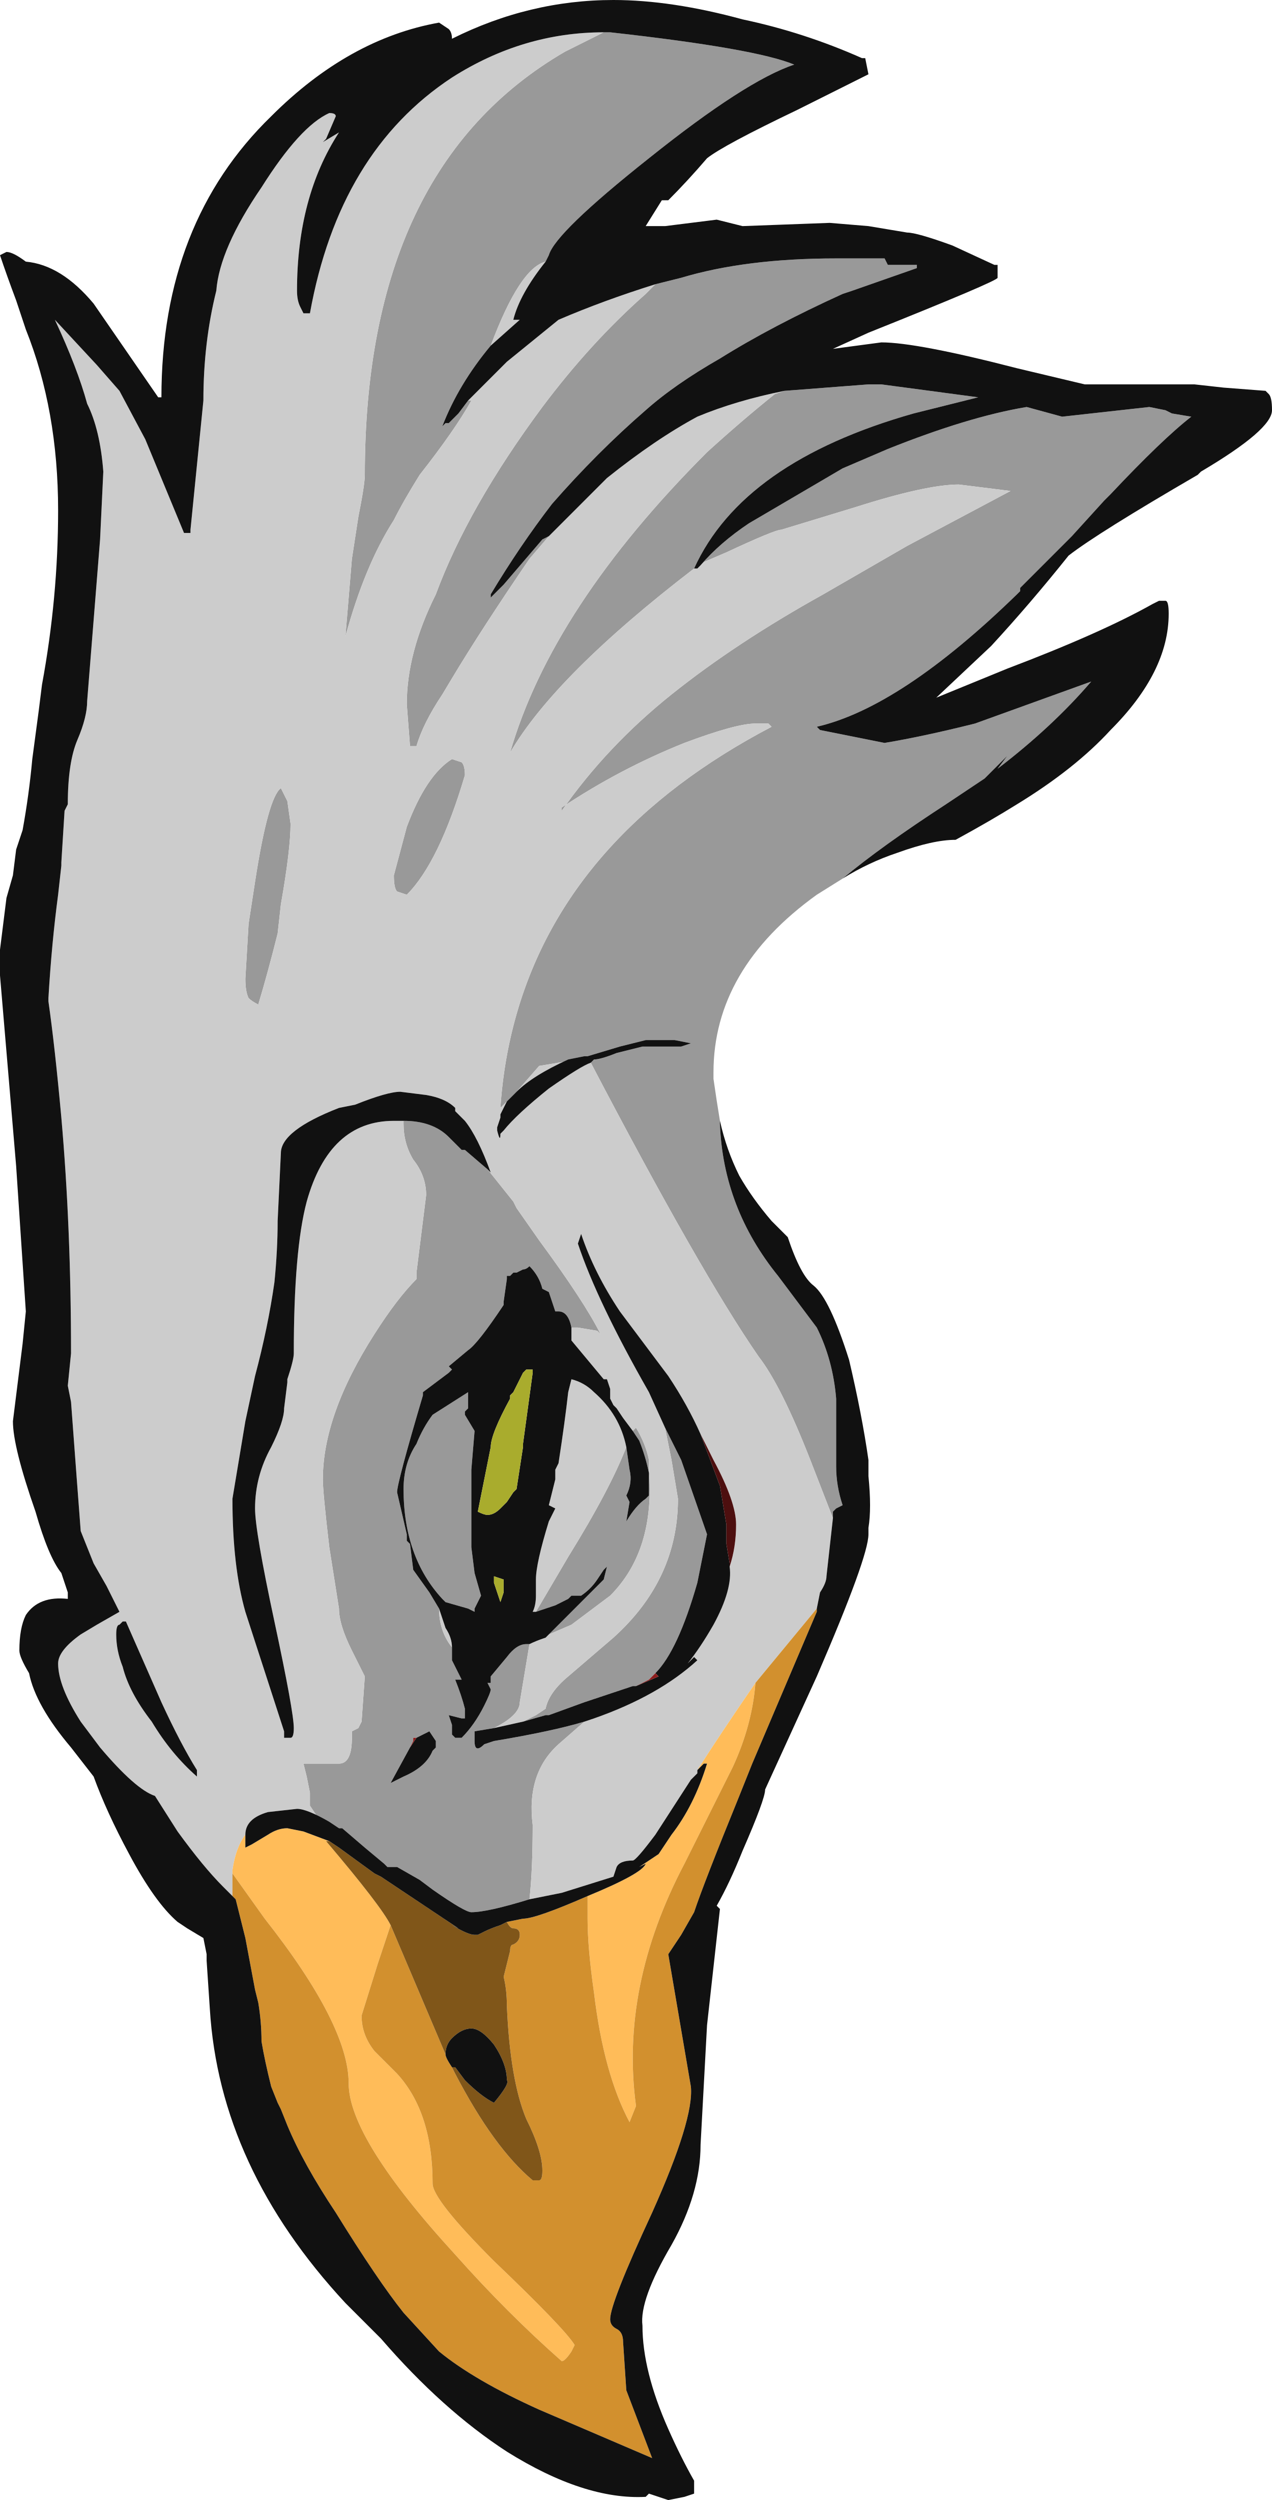 <?xml version="1.0" encoding="UTF-8" standalone="no"?>
<svg xmlns:ffdec="https://www.free-decompiler.com/flash" xmlns:xlink="http://www.w3.org/1999/xlink" ffdec:objectType="shape" height="38.7px" width="19.7px" xmlns="http://www.w3.org/2000/svg">
  <g transform="matrix(1.0, 0.0, 0.0, 1.0, 9.7, 36.55)">
    <path d="M3.35 -22.95 L2.95 -22.7 Q1.35 -21.55 1.35 -19.95 L1.35 -19.85 Q1.4 -19.5 1.45 -19.2 L1.45 -19.15 Q1.5 -17.85 2.35 -16.8 L2.95 -16.0 Q3.2 -15.5 3.25 -14.9 L3.25 -13.85 Q3.25 -13.55 3.35 -13.25 L3.25 -13.2 3.2 -13.15 3.2 -13.05 2.85 -13.95 Q2.4 -15.1 2.05 -15.55 1.15 -16.85 -0.55 -20.1 L-0.5 -20.15 Q-0.4 -20.15 -0.15 -20.25 L0.25 -20.35 0.85 -20.35 1.0 -20.4 0.75 -20.45 0.3 -20.45 -0.1 -20.35 -0.6 -20.2 -0.65 -20.2 -0.75 -20.15 -1.35 -20.05 -1.7 -19.65 -1.85 -19.5 -1.95 -19.4 Q-1.9 -20.15 -1.7 -20.85 -0.9 -23.65 2.25 -25.3 L2.2 -25.35 2.0 -25.35 Q1.7 -25.35 0.9 -25.05 -0.1 -24.65 -1.0 -24.05 L-1.0 -24.0 Q-0.3 -25.0 0.7 -25.8 1.7 -26.6 3.05 -27.35 L4.35 -28.1 5.95 -28.95 5.15 -29.05 Q4.65 -29.05 3.55 -28.7 L2.4 -28.35 Q2.3 -28.35 1.55 -28.0 L1.2 -27.85 1.15 -27.8 Q1.45 -28.15 1.9 -28.45 L3.35 -29.3 4.05 -29.6 Q5.3 -30.1 6.2 -30.25 L6.75 -30.1 8.1 -30.25 8.35 -30.2 8.45 -30.15 8.75 -30.1 Q8.3 -29.75 7.5 -28.9 L7.4 -28.8 6.9 -28.25 6.1 -27.45 6.1 -27.4 6.05 -27.35 Q4.25 -25.6 2.95 -25.3 L3.0 -25.25 4.0 -25.05 Q4.6 -25.15 5.4 -25.35 L7.2 -26.0 Q6.6 -25.3 5.75 -24.65 L5.9 -24.85 5.55 -24.5 4.95 -24.1 Q3.95 -23.45 3.35 -22.95 M-0.35 -36.05 L-0.25 -36.05 Q2.0 -35.8 2.6 -35.55 1.85 -35.3 0.35 -34.1 -1.1 -32.95 -1.2 -32.6 L-1.25 -32.5 Q-1.65 -32.4 -2.1 -31.2 -2.6 -30.6 -2.85 -29.95 L-2.8 -30.0 -2.75 -30.0 -2.6 -30.15 -2.45 -30.35 -2.4 -30.35 Q-2.65 -29.9 -3.2 -29.2 -3.45 -28.8 -3.6 -28.5 -4.05 -27.8 -4.35 -26.7 L-4.25 -27.9 -4.15 -28.55 Q-4.05 -29.05 -4.05 -29.2 -4.05 -33.95 -0.95 -35.75 L-0.35 -36.05 M0.45 -32.15 L0.85 -32.25 Q1.85 -32.55 3.25 -32.55 L3.85 -32.55 Q4.1 -32.55 4.0 -32.55 L4.05 -32.45 4.5 -32.45 4.5 -32.4 3.5 -32.05 3.35 -32.0 Q2.25 -31.5 1.45 -31.0 0.75 -30.6 0.3 -30.2 -0.45 -29.55 -1.15 -28.75 -1.65 -28.1 -2.1 -27.35 L-2.1 -27.3 -1.9 -27.5 -1.3 -28.2 -1.2 -28.25 -1.5 -27.9 Q-2.25 -26.8 -2.7 -26.05 L-2.85 -25.8 Q-3.15 -25.35 -3.25 -25.0 L-3.35 -25.0 -3.4 -25.65 Q-3.4 -26.45 -2.95 -27.35 -2.45 -28.7 -1.3 -30.25 -0.55 -31.25 0.3 -32.0 L0.45 -32.15 M2.45 -30.5 L3.75 -30.6 3.95 -30.6 5.45 -30.4 4.45 -30.15 Q1.8 -29.4 1.05 -27.75 -1.1 -26.1 -1.8 -24.9 -1.15 -27.15 1.25 -29.55 1.8 -30.05 2.3 -30.45 L2.45 -30.5 M0.0 -14.15 L0.05 -13.8 Q0.1 -13.6 0.0 -13.4 L0.05 -13.3 0.0 -13.0 Q0.15 -13.25 0.3 -13.35 L0.35 -13.4 0.35 -13.75 Q0.3 -14.0 0.2 -14.25 L0.1 -14.4 0.15 -14.45 Q0.3 -14.2 0.35 -13.95 L0.35 -13.8 Q0.45 -12.55 -0.25 -11.85 -0.45 -11.7 -0.65 -11.55 L-0.85 -11.4 -1.2 -11.25 -0.35 -12.1 -0.3 -12.3 -0.35 -12.25 -0.45 -12.1 Q-0.55 -11.95 -0.7 -11.85 L-0.85 -11.85 -0.9 -11.8 Q-1.0 -11.75 -1.1 -11.7 L-1.4 -11.6 -0.9 -12.45 Q-0.25 -13.5 0.0 -14.15 M-0.85 -16.0 Q-0.9 -16.25 -1.05 -16.25 L-1.1 -16.25 -1.2 -16.55 -1.3 -16.6 Q-1.35 -16.8 -1.5 -16.95 -1.55 -16.9 -1.6 -16.9 L-1.7 -16.85 -1.75 -16.85 -1.8 -16.8 -1.85 -16.8 -1.85 -16.75 -1.9 -16.4 -1.9 -16.35 Q-2.3 -15.75 -2.45 -15.65 L-2.75 -15.4 -2.7 -15.35 -2.75 -15.3 -3.15 -15.0 -3.15 -14.95 Q-3.55 -13.6 -3.55 -13.45 L-3.4 -12.8 -3.4 -12.7 -3.35 -12.65 -3.3 -12.25 -3.05 -11.9 -2.9 -11.65 Q-2.9 -11.3 -2.7 -11.05 L-2.7 -10.85 -2.55 -10.55 -2.65 -10.55 Q-2.55 -10.3 -2.5 -10.1 L-2.5 -9.95 -2.55 -9.95 -2.75 -10.0 -2.7 -9.85 -2.7 -9.7 -2.65 -9.65 -2.55 -9.65 Q-2.35 -9.85 -2.2 -10.15 -2.1 -10.35 -2.1 -10.4 L-2.15 -10.5 -2.1 -10.5 -2.1 -10.6 -1.85 -10.9 Q-1.7 -11.1 -1.55 -11.1 L-1.5 -11.1 -1.65 -10.2 Q-1.65 -10.0 -2.05 -9.8 L-2.35 -9.75 -2.35 -9.6 Q-2.35 -9.4 -2.2 -9.55 L-2.05 -9.6 Q-1.15 -9.75 -0.65 -9.9 L-1.05 -9.55 Q-1.55 -9.1 -1.45 -8.3 -1.45 -7.6 -1.5 -7.15 -2.15 -6.95 -2.4 -6.95 -2.5 -6.95 -3.0 -7.3 L-3.2 -7.45 -3.55 -7.65 -3.7 -7.65 -3.75 -7.7 -4.05 -7.95 -4.4 -8.25 -4.45 -8.25 -4.6 -8.35 -4.8 -8.45 -4.9 -8.6 -4.9 -8.8 -4.95 -9.05 -5.0 -9.25 -4.45 -9.25 Q-4.25 -9.25 -4.25 -9.65 L-4.25 -9.75 -4.15 -9.8 -4.1 -9.9 -4.05 -10.6 -4.25 -11.0 Q-4.45 -11.4 -4.45 -11.65 L-4.6 -12.6 Q-4.7 -13.45 -4.7 -13.65 -4.7 -14.65 -3.9 -15.9 -3.55 -16.45 -3.25 -16.75 L-3.25 -16.85 -3.1 -18.05 Q-3.1 -18.35 -3.3 -18.6 -3.45 -18.85 -3.45 -19.15 L-3.45 -19.2 Q-3.0 -19.2 -2.75 -18.95 L-2.55 -18.75 -2.5 -18.75 -2.15 -18.45 -1.75 -17.95 -1.7 -17.85 -1.35 -17.35 Q-0.65 -16.4 -0.4 -15.9 L-0.45 -15.95 -0.75 -16.0 -0.85 -16.0 M-1.6 -9.9 L-1.4 -10.0 -1.25 -10.1 Q-1.2 -10.35 -0.9 -10.6 L-0.2 -11.2 Q0.8 -12.1 0.8 -13.35 L0.7 -13.95 0.6 -14.45 0.85 -13.95 1.25 -12.8 1.1 -12.05 Q0.8 -11.0 0.45 -10.65 L0.35 -10.55 0.15 -10.45 0.1 -10.45 -0.65 -10.2 -1.2 -10.0 -1.25 -10.0 -1.6 -9.9 M-2.55 -24.75 Q-2.5 -24.7 -2.5 -24.55 -2.9 -23.2 -3.4 -22.7 L-3.55 -22.75 Q-3.6 -22.8 -3.6 -23.0 L-3.4 -23.75 Q-3.1 -24.55 -2.7 -24.8 L-2.55 -24.75 M-5.4 -22.1 Q-5.55 -21.5 -5.7 -21.0 -5.8 -21.05 -5.85 -21.1 -5.9 -21.2 -5.9 -21.4 L-5.85 -22.25 -5.75 -22.9 Q-5.55 -24.2 -5.35 -24.35 -5.3 -24.25 -5.25 -24.15 L-5.2 -23.8 Q-5.2 -23.4 -5.35 -22.55 L-5.4 -22.1 M-3.25 -14.2 Q-3.15 -14.45 -3.0 -14.65 L-2.45 -15.0 -2.45 -14.75 -2.5 -14.7 -2.5 -14.65 -2.35 -14.4 -2.4 -13.8 -2.4 -12.6 -2.35 -12.2 -2.25 -11.85 -2.35 -11.65 -2.35 -11.6 -2.45 -11.65 -2.8 -11.75 -2.85 -11.8 Q-3.45 -12.45 -3.45 -13.5 -3.45 -13.9 -3.25 -14.2 M-3.35 -9.5 L-3.65 -8.95 -3.45 -9.05 Q-3.1 -9.2 -3.0 -9.45 L-2.95 -9.5 -2.95 -9.6 -3.05 -9.75 -3.25 -9.65 -3.3 -9.65 -3.3 -9.6 -3.35 -9.5" fill="#999999" fill-rule="evenodd" stroke="none"/>
    <path d="M3.2 -13.05 L3.1 -12.15 Q3.1 -12.05 3.0 -11.9 L2.95 -11.65 2.0 -10.5 Q1.45 -9.7 1.1 -9.15 L1.1 -9.1 1.0 -9.0 0.45 -8.15 Q0.15 -7.75 0.1 -7.75 -0.1 -7.75 -0.15 -7.65 L-0.2 -7.5 -1.0 -7.25 -1.5 -7.15 Q-1.45 -7.6 -1.45 -8.3 -1.55 -9.1 -1.05 -9.55 L-0.65 -9.9 -0.5 -9.95 Q0.5 -10.3 1.1 -10.85 L1.05 -10.9 0.95 -10.8 Q1.15 -11.05 1.35 -11.4 1.65 -11.95 1.6 -12.3 1.7 -12.6 1.7 -12.95 1.7 -13.3 1.35 -13.95 L1.15 -14.35 Q0.95 -14.8 0.65 -15.25 L-0.1 -16.25 Q-0.5 -16.85 -0.7 -17.45 L-0.75 -17.3 Q-0.45 -16.4 0.35 -15.0 L0.6 -14.45 0.7 -13.95 0.8 -13.35 Q0.8 -12.1 -0.2 -11.2 L-0.9 -10.6 Q-1.2 -10.35 -1.25 -10.1 L-1.4 -10.0 -1.6 -9.9 -2.05 -9.8 Q-1.65 -10.0 -1.65 -10.2 L-1.5 -11.1 Q-1.4 -11.15 -1.25 -11.2 L-1.2 -11.25 -0.85 -11.4 -0.65 -11.55 Q-0.45 -11.7 -0.25 -11.85 0.45 -12.55 0.35 -13.8 L0.35 -13.95 Q0.3 -14.2 0.15 -14.45 L0.1 -14.4 -0.05 -14.6 -0.15 -14.75 -0.2 -14.8 -0.25 -14.9 -0.25 -15.05 -0.3 -15.2 -0.35 -15.2 -0.85 -15.8 -0.85 -16.0 -0.75 -16.0 -0.45 -15.95 -0.4 -15.9 Q-0.65 -16.4 -1.35 -17.35 L-1.7 -17.85 -1.75 -17.95 -2.15 -18.45 -2.1 -18.4 Q-2.3 -18.95 -2.5 -19.2 L-2.65 -19.35 -2.65 -19.4 Q-2.8 -19.55 -3.1 -19.6 L-3.5 -19.65 Q-3.7 -19.65 -4.2 -19.45 L-4.45 -19.4 Q-5.35 -19.05 -5.35 -18.7 L-5.4 -17.65 Q-5.4 -17.2 -5.45 -16.7 -5.55 -16.0 -5.75 -15.25 L-5.9 -14.55 -6.1 -13.35 Q-6.1 -12.3 -5.9 -11.6 L-5.3 -9.75 -5.3 -9.65 -5.2 -9.65 Q-5.15 -9.65 -5.15 -9.8 -5.15 -10.05 -5.45 -11.45 -5.75 -12.85 -5.75 -13.2 -5.75 -13.7 -5.5 -14.15 -5.3 -14.55 -5.3 -14.75 L-5.25 -15.15 -5.25 -15.2 Q-5.15 -15.5 -5.15 -15.6 -5.15 -17.2 -4.95 -17.95 -4.6 -19.2 -3.6 -19.2 L-3.45 -19.2 -3.45 -19.15 Q-3.45 -18.85 -3.3 -18.6 -3.1 -18.35 -3.1 -18.05 L-3.25 -16.85 -3.25 -16.75 Q-3.55 -16.45 -3.9 -15.9 -4.7 -14.65 -4.7 -13.65 -4.7 -13.45 -4.6 -12.6 L-4.45 -11.65 Q-4.45 -11.4 -4.25 -11.0 L-4.05 -10.6 -4.1 -9.9 -4.15 -9.8 -4.25 -9.75 -4.25 -9.65 Q-4.25 -9.25 -4.45 -9.25 L-5.0 -9.25 -4.95 -9.05 -4.9 -8.8 -4.9 -8.6 -4.8 -8.45 -4.6 -8.35 Q-4.95 -8.55 -5.1 -8.55 L-5.55 -8.5 Q-5.9 -8.4 -5.9 -8.15 -6.05 -7.95 -6.1 -7.6 L-6.1 -7.55 -6.1 -7.2 -6.25 -7.35 Q-6.55 -7.65 -6.95 -8.2 L-7.3 -8.75 Q-7.6 -8.85 -8.15 -9.5 L-8.45 -9.9 Q-8.8 -10.45 -8.8 -10.8 -8.8 -11.0 -8.45 -11.25 L-8.2 -11.4 -7.85 -11.6 -8.05 -12.0 -8.25 -12.35 -8.45 -12.85 Q-8.5 -13.5 -8.6 -14.85 L-8.65 -15.1 -8.6 -15.6 Q-8.6 -17.55 -8.75 -19.25 -8.85 -20.35 -8.95 -21.05 L-8.95 -21.1 Q-8.9 -21.95 -8.8 -22.7 L-8.75 -23.15 -8.75 -23.2 -8.7 -24.0 -8.65 -24.1 Q-8.65 -24.75 -8.5 -25.1 -8.35 -25.45 -8.35 -25.7 L-8.15 -28.2 -8.1 -29.25 Q-8.15 -29.9 -8.35 -30.3 -8.5 -30.85 -8.85 -31.6 L-8.2 -30.9 -7.85 -30.5 -7.45 -29.75 -6.85 -28.3 -6.75 -28.3 -6.75 -28.35 -6.55 -30.35 Q-6.55 -31.25 -6.35 -32.05 -6.3 -32.7 -5.65 -33.65 -5.05 -34.6 -4.6 -34.8 -4.5 -34.8 -4.5 -34.75 L-4.65 -34.4 -4.7 -34.35 -4.45 -34.5 Q-5.1 -33.5 -5.1 -32.05 -5.1 -31.9 -5.05 -31.8 L-5.0 -31.7 -4.9 -31.7 Q-4.45 -34.2 -2.7 -35.35 -1.6 -36.05 -0.35 -36.05 L-0.95 -35.75 Q-4.05 -33.95 -4.05 -29.2 -4.05 -29.05 -4.15 -28.55 L-4.25 -27.9 -4.35 -26.7 Q-4.05 -27.8 -3.6 -28.5 -3.45 -28.8 -3.2 -29.2 -2.65 -29.9 -2.4 -30.35 L-2.45 -30.35 -1.85 -30.95 -1.05 -31.6 Q-0.35 -31.9 0.45 -32.15 L0.3 -32.0 Q-0.55 -31.25 -1.3 -30.25 -2.45 -28.7 -2.95 -27.35 -3.4 -26.45 -3.4 -25.65 L-3.35 -25.0 -3.25 -25.0 Q-3.15 -25.35 -2.85 -25.8 L-2.7 -26.05 Q-2.25 -26.8 -1.5 -27.9 L-1.2 -28.25 -0.3 -29.15 Q0.45 -29.75 1.1 -30.1 1.7 -30.35 2.45 -30.5 L2.3 -30.45 Q1.8 -30.05 1.25 -29.55 -1.15 -27.15 -1.8 -24.9 -1.1 -26.1 1.05 -27.75 L1.1 -27.75 1.15 -27.8 1.2 -27.85 1.55 -28.0 Q2.3 -28.35 2.4 -28.35 L3.55 -28.7 Q4.65 -29.05 5.15 -29.05 L5.95 -28.95 4.35 -28.1 3.05 -27.35 Q1.7 -26.6 0.7 -25.8 -0.3 -25.0 -1.0 -24.0 L-1.0 -24.05 Q-0.1 -24.65 0.9 -25.05 1.7 -25.35 2.0 -25.35 L2.2 -25.35 2.25 -25.3 Q-0.9 -23.65 -1.7 -20.85 -1.9 -20.15 -1.95 -19.4 L-1.85 -19.5 -1.95 -19.3 -1.95 -19.25 -2.0 -19.1 -2.0 -19.05 Q-1.95 -18.85 -1.95 -19.0 L-1.9 -19.05 Q-1.7 -19.3 -1.2 -19.7 -0.7 -20.05 -0.55 -20.1 1.15 -16.85 2.05 -15.55 2.4 -15.1 2.85 -13.95 L3.2 -13.05 M-1.25 -32.5 Q-1.65 -32.0 -1.75 -31.6 L-1.65 -31.6 -2.1 -31.2 Q-1.65 -32.4 -1.25 -32.5 M0.0 -14.15 Q-0.25 -13.5 -0.9 -12.45 L-1.4 -11.6 -1.45 -11.6 Q-1.4 -11.7 -1.4 -11.85 L-1.4 -12.1 Q-1.4 -12.35 -1.2 -13.0 L-1.1 -13.2 -1.2 -13.25 -1.1 -13.65 -1.1 -13.8 -1.05 -13.9 Q-0.95 -14.55 -0.9 -15.0 L-0.85 -15.2 Q-0.65 -15.15 -0.5 -15.0 -0.1 -14.65 0.0 -14.15 M-2.9 -11.65 L-2.8 -11.35 Q-2.7 -11.2 -2.7 -11.05 -2.9 -11.3 -2.9 -11.65 M-5.4 -22.1 L-5.35 -22.55 Q-5.2 -23.4 -5.2 -23.8 L-5.25 -24.15 Q-5.3 -24.25 -5.35 -24.35 -5.55 -24.2 -5.75 -22.9 L-5.85 -22.25 -5.9 -21.4 Q-5.9 -21.2 -5.85 -21.1 -5.8 -21.05 -5.7 -21.0 -5.55 -21.5 -5.4 -22.1 M-2.55 -24.75 L-2.7 -24.8 Q-3.1 -24.55 -3.4 -23.75 L-3.6 -23.0 Q-3.6 -22.8 -3.55 -22.75 L-3.4 -22.7 Q-2.9 -23.2 -2.5 -24.55 -2.5 -24.7 -2.55 -24.75 M-0.65 -20.2 L-0.9 -20.15 Q-1.45 -19.9 -1.7 -19.65 L-1.35 -20.05 -0.75 -20.15 -0.65 -20.2 M-7.85 -11.4 Q-7.9 -11.4 -7.9 -11.25 -7.9 -11.0 -7.8 -10.75 -7.7 -10.35 -7.35 -9.9 -7.05 -9.4 -6.65 -9.05 L-6.65 -9.15 Q-6.9 -9.55 -7.2 -10.2 L-7.75 -11.45 -7.8 -11.45 -7.85 -11.4" fill="#cccccc" fill-rule="evenodd" stroke="none"/>
    <path d="M1.1 -9.15 Q1.45 -9.7 2.0 -10.5 1.95 -9.85 1.65 -9.2 L0.9 -7.7 Q-0.1 -5.8 0.15 -3.95 L0.05 -3.7 Q-0.35 -4.45 -0.5 -5.7 -0.6 -6.4 -0.6 -6.85 L-0.6 -7.2 Q0.25 -7.55 0.3 -7.7 L0.2 -7.65 0.5 -7.85 0.7 -8.15 Q1.05 -8.6 1.25 -9.25 L1.2 -9.25 1.1 -9.15 M-3.65 -6.75 L-3.85 -6.15 -4.1 -5.35 Q-4.1 -5.05 -3.9 -4.8 L-3.55 -4.45 Q-3.0 -3.85 -3.0 -2.75 -3.0 -2.5 -2.05 -1.55 -0.95 -0.5 -0.8 -0.25 L-0.85 -0.15 Q-0.95 0.0 -1.0 0.0 -1.85 -0.75 -2.65 -1.65 -4.3 -3.45 -4.3 -4.3 -4.3 -5.2 -5.6 -6.85 L-6.1 -7.55 -6.1 -7.6 Q-6.05 -7.95 -5.9 -8.15 L-5.9 -7.95 -5.8 -8.0 -5.55 -8.15 Q-5.4 -8.25 -5.25 -8.25 L-5.0 -8.2 -4.6 -8.05 -4.65 -8.05 Q-3.8 -7.05 -3.65 -6.75" fill="#ffbc59" fill-rule="evenodd" stroke="none"/>
    <path d="M2.95 -11.65 L2.95 -11.6 1.95 -9.25 1.75 -8.75 Q1.2 -7.4 1.05 -6.95 L0.85 -6.6 0.65 -6.3 1.0 -4.25 Q1.05 -3.75 0.4 -2.3 -0.25 -0.9 -0.25 -0.65 -0.25 -0.55 -0.15 -0.5 -0.05 -0.45 -0.05 -0.3 L0.0 0.45 0.4 1.5 -1.35 0.75 Q-2.35 0.3 -2.9 -0.15 L-3.45 -0.75 Q-3.85 -1.25 -4.5 -2.3 -5.0 -3.05 -5.25 -3.65 L-5.35 -3.9 -5.4 -4.0 -5.5 -4.25 Q-5.6 -4.65 -5.65 -4.95 -5.65 -5.25 -5.7 -5.55 L-5.75 -5.75 -5.9 -6.55 -6.05 -7.15 -6.1 -7.2 -6.1 -7.55 -5.6 -6.85 Q-4.3 -5.2 -4.3 -4.3 -4.3 -3.45 -2.65 -1.65 -1.85 -0.75 -1.0 0.0 -0.95 0.0 -0.85 -0.15 L-0.8 -0.25 Q-0.95 -0.5 -2.05 -1.55 -3.0 -2.5 -3.0 -2.75 -3.0 -3.85 -3.55 -4.45 L-3.9 -4.8 Q-4.1 -5.05 -4.1 -5.35 L-3.85 -6.15 -3.65 -6.75 -2.8 -4.75 Q-2.8 -4.7 -2.7 -4.55 L-2.65 -4.45 Q-2.05 -3.3 -1.45 -2.8 L-1.35 -2.8 Q-1.3 -2.8 -1.3 -2.95 -1.3 -3.25 -1.55 -3.75 -1.8 -4.35 -1.85 -5.5 -1.85 -5.75 -1.9 -5.95 L-1.8 -6.35 Q-1.8 -6.45 -1.75 -6.45 -1.65 -6.5 -1.65 -6.6 -1.65 -6.7 -1.75 -6.7 -1.8 -6.7 -1.85 -6.8 L-1.6 -6.85 Q-1.4 -6.85 -0.6 -7.2 L-0.6 -6.85 Q-0.6 -6.4 -0.5 -5.7 -0.35 -4.45 0.05 -3.7 L0.15 -3.95 Q-0.1 -5.8 0.9 -7.7 L1.65 -9.2 Q1.95 -9.85 2.0 -10.5 L2.95 -11.65" fill="#d2902e" fill-rule="evenodd" stroke="none"/>
    <path d="M-1.85 -6.8 Q-1.8 -6.7 -1.75 -6.7 -1.65 -6.7 -1.65 -6.6 -1.65 -6.5 -1.75 -6.45 -1.8 -6.45 -1.8 -6.35 L-1.9 -5.95 Q-1.85 -5.75 -1.85 -5.5 -1.8 -4.35 -1.55 -3.75 -1.3 -3.25 -1.3 -2.95 -1.3 -2.8 -1.35 -2.8 L-1.45 -2.8 Q-2.05 -3.3 -2.65 -4.45 L-2.7 -4.55 -2.65 -4.55 -2.5 -4.35 Q-2.25 -4.1 -2.05 -4.0 -1.8 -4.3 -1.85 -4.35 -1.85 -4.6 -2.05 -4.9 -2.25 -5.15 -2.4 -5.15 -2.55 -5.15 -2.7 -5.0 -2.8 -4.9 -2.8 -4.75 L-3.65 -6.75 Q-3.8 -7.05 -4.65 -8.05 L-4.6 -8.05 -4.45 -7.95 -3.9 -7.55 -3.8 -7.5 -2.6 -6.7 -2.7 -6.75 Q-2.45 -6.6 -2.35 -6.6 L-2.3 -6.6 -2.2 -6.65 Q-2.1 -6.7 -1.95 -6.75 L-1.85 -6.8" fill="#805619" fill-rule="evenodd" stroke="none"/>
    <path d="M1.45 -19.2 Q1.55 -18.75 1.75 -18.35 1.95 -18.0 2.25 -17.65 L2.5 -17.4 Q2.7 -16.8 2.9 -16.65 3.15 -16.45 3.45 -15.5 3.65 -14.65 3.75 -13.95 L3.75 -13.7 Q3.8 -13.2 3.75 -12.9 L3.75 -12.8 Q3.75 -12.45 2.95 -10.6 L2.15 -8.85 Q2.15 -8.7 1.8 -7.9 1.6 -7.4 1.4 -7.05 L1.45 -7.0 1.25 -5.2 1.15 -3.35 Q1.15 -2.6 0.7 -1.8 0.2 -0.95 0.25 -0.55 0.25 0.15 0.65 1.05 0.85 1.5 1.05 1.85 1.05 2.1 1.05 2.05 L0.9 2.1 0.65 2.15 0.35 2.05 0.3 2.1 Q-0.65 2.15 -1.85 1.4 -2.85 0.75 -3.8 -0.35 L-4.35 -0.9 Q-6.3 -3.0 -6.45 -5.45 L-6.5 -6.2 -6.5 -6.3 -6.55 -6.55 -6.8 -6.7 -6.95 -6.8 Q-7.3 -7.1 -7.7 -7.85 -8.05 -8.5 -8.25 -9.05 L-8.6 -9.5 Q-9.15 -10.15 -9.25 -10.65 -9.4 -10.9 -9.4 -11.0 -9.4 -11.35 -9.3 -11.55 -9.1 -11.85 -8.65 -11.8 L-8.65 -11.9 -8.75 -12.2 Q-8.95 -12.45 -9.15 -13.15 -9.5 -14.15 -9.5 -14.55 L-9.35 -15.75 -9.3 -16.25 -9.45 -18.5 -9.7 -21.45 -9.7 -21.85 -9.6 -22.65 -9.5 -23.0 -9.45 -23.4 -9.35 -23.7 Q-9.25 -24.25 -9.2 -24.8 L-9.1 -25.55 -9.05 -25.95 Q-8.8 -27.3 -8.8 -28.65 -8.8 -30.2 -9.3 -31.45 L-9.45 -31.9 Q-9.6 -32.3 -9.7 -32.6 L-9.6 -32.65 Q-9.5 -32.65 -9.3 -32.5 -8.75 -32.45 -8.25 -31.85 L-7.25 -30.4 -7.2 -30.4 Q-7.2 -33.1 -5.5 -34.75 -4.3 -35.95 -2.9 -36.2 L-2.75 -36.1 Q-2.7 -36.05 -2.7 -35.95 -1.5 -36.55 -0.2 -36.55 0.7 -36.55 1.8 -36.25 2.75 -36.05 3.65 -35.65 L3.7 -35.65 3.75 -35.4 2.65 -34.85 Q1.5 -34.3 1.25 -34.1 0.95 -33.75 0.65 -33.45 L0.55 -33.45 0.3 -33.05 0.6 -33.05 1.4 -33.15 Q1.6 -33.1 1.8 -33.05 L3.15 -33.1 3.75 -33.05 4.35 -32.95 Q4.5 -32.95 5.05 -32.75 L5.7 -32.45 5.75 -32.45 Q5.75 -32.4 5.75 -32.25 5.75 -32.2 3.75 -31.4 L3.2 -31.15 3.95 -31.25 Q4.5 -31.25 6.05 -30.85 L7.1 -30.6 8.8 -30.6 9.25 -30.55 9.9 -30.5 9.95 -30.45 Q10.0 -30.4 10.0 -30.2 10.0 -29.9 8.9 -29.25 L8.85 -29.2 Q7.3 -28.3 6.85 -27.95 6.25 -27.2 5.65 -26.55 L4.8 -25.75 5.9 -26.2 Q7.35 -26.75 8.15 -27.2 L8.25 -27.25 8.35 -27.25 Q8.4 -27.25 8.4 -27.05 8.4 -26.15 7.5 -25.25 6.95 -24.65 6.05 -24.1 5.65 -23.85 5.1 -23.55 4.75 -23.55 4.2 -23.35 3.75 -23.2 3.35 -22.95 3.95 -23.45 4.95 -24.1 L5.55 -24.5 5.9 -24.85 5.75 -24.65 Q6.6 -25.3 7.2 -26.0 L5.4 -25.35 Q4.6 -25.15 4.0 -25.05 L3.0 -25.25 2.95 -25.3 Q4.25 -25.6 6.05 -27.35 L6.1 -27.4 6.1 -27.45 6.9 -28.25 7.4 -28.8 7.5 -28.9 Q8.3 -29.75 8.75 -30.1 L8.45 -30.15 8.35 -30.2 8.1 -30.25 6.75 -30.1 6.2 -30.25 Q5.3 -30.1 4.05 -29.6 L3.35 -29.3 1.9 -28.45 Q1.45 -28.15 1.15 -27.8 L1.1 -27.75 1.05 -27.75 Q1.8 -29.4 4.45 -30.15 L5.45 -30.4 3.95 -30.6 3.75 -30.6 2.45 -30.5 Q1.7 -30.35 1.1 -30.1 0.45 -29.75 -0.3 -29.15 L-1.2 -28.25 -1.3 -28.2 -1.9 -27.5 -2.1 -27.3 -2.1 -27.35 Q-1.65 -28.1 -1.15 -28.75 -0.45 -29.55 0.3 -30.2 0.75 -30.6 1.45 -31.0 2.25 -31.5 3.35 -32.0 L3.5 -32.05 4.5 -32.4 4.5 -32.45 4.05 -32.45 4.0 -32.55 Q4.1 -32.55 3.85 -32.55 L3.25 -32.55 Q1.85 -32.55 0.85 -32.25 L0.45 -32.15 Q-0.35 -31.9 -1.05 -31.6 L-1.85 -30.95 -2.45 -30.35 -2.6 -30.15 -2.75 -30.0 -2.8 -30.0 -2.85 -29.95 Q-2.6 -30.6 -2.1 -31.2 L-1.65 -31.6 -1.75 -31.6 Q-1.65 -32.0 -1.25 -32.5 L-1.2 -32.6 Q-1.1 -32.95 0.35 -34.1 1.85 -35.3 2.6 -35.55 2.0 -35.8 -0.25 -36.05 L-0.35 -36.05 Q-1.6 -36.05 -2.7 -35.35 -4.45 -34.2 -4.9 -31.7 L-5.0 -31.7 -5.05 -31.8 Q-5.1 -31.9 -5.1 -32.05 -5.1 -33.5 -4.45 -34.5 L-4.7 -34.35 -4.65 -34.4 -4.5 -34.75 Q-4.5 -34.8 -4.6 -34.8 -5.05 -34.6 -5.65 -33.65 -6.3 -32.7 -6.35 -32.05 -6.55 -31.25 -6.55 -30.35 L-6.75 -28.35 -6.75 -28.3 -6.85 -28.3 -7.45 -29.75 -7.85 -30.5 -8.2 -30.9 -8.85 -31.6 Q-8.5 -30.85 -8.35 -30.3 -8.15 -29.9 -8.1 -29.25 L-8.15 -28.2 -8.35 -25.7 Q-8.35 -25.45 -8.5 -25.1 -8.65 -24.75 -8.65 -24.1 L-8.7 -24.0 -8.75 -23.2 -8.75 -23.15 -8.8 -22.7 Q-8.9 -21.95 -8.95 -21.1 L-8.95 -21.05 Q-8.85 -20.35 -8.75 -19.25 -8.6 -17.55 -8.6 -15.6 L-8.65 -15.1 -8.6 -14.85 Q-8.5 -13.5 -8.45 -12.85 L-8.25 -12.35 -8.05 -12.0 -7.85 -11.6 -8.2 -11.4 -8.45 -11.25 Q-8.8 -11.0 -8.8 -10.8 -8.8 -10.45 -8.45 -9.9 L-8.15 -9.5 Q-7.6 -8.85 -7.3 -8.75 L-6.95 -8.2 Q-6.55 -7.65 -6.25 -7.35 L-6.1 -7.2 -6.05 -7.15 -5.9 -6.55 -5.75 -5.75 -5.7 -5.55 Q-5.65 -5.25 -5.65 -4.95 -5.6 -4.65 -5.5 -4.25 L-5.4 -4.0 -5.35 -3.9 -5.25 -3.65 Q-5.0 -3.05 -4.5 -2.3 -3.85 -1.25 -3.45 -0.75 L-2.9 -0.15 Q-2.35 0.3 -1.35 0.75 L0.4 1.5 0.0 0.45 -0.05 -0.3 Q-0.05 -0.45 -0.15 -0.5 -0.25 -0.55 -0.25 -0.65 -0.25 -0.9 0.4 -2.3 1.05 -3.75 1.0 -4.25 L0.65 -6.3 0.85 -6.6 1.05 -6.95 Q1.2 -7.4 1.75 -8.75 L1.95 -9.25 2.95 -11.6 2.95 -11.65 3.0 -11.9 Q3.1 -12.05 3.1 -12.15 L3.2 -13.05 3.2 -13.15 3.25 -13.2 3.35 -13.25 Q3.25 -13.55 3.25 -13.85 L3.25 -14.9 Q3.2 -15.5 2.95 -16.0 L2.35 -16.8 Q1.5 -17.85 1.45 -19.15 L1.45 -19.2 M-0.65 -20.2 L-0.6 -20.2 -0.1 -20.35 0.3 -20.45 0.75 -20.45 1.0 -20.4 0.85 -20.35 0.25 -20.35 -0.15 -20.25 Q-0.4 -20.15 -0.5 -20.15 L-0.55 -20.1 Q-0.7 -20.05 -1.2 -19.7 -1.7 -19.3 -1.9 -19.05 L-1.95 -19.0 Q-1.95 -18.85 -2.0 -19.05 L-2.0 -19.1 -1.95 -19.25 -1.95 -19.3 -1.85 -19.5 -1.7 -19.65 Q-1.45 -19.9 -0.9 -20.15 L-0.65 -20.2 M0.1 -14.4 L0.2 -14.25 Q0.3 -14.0 0.35 -13.75 L0.35 -13.4 0.3 -13.35 Q0.15 -13.25 0.0 -13.0 L0.05 -13.3 0.0 -13.4 Q0.1 -13.6 0.05 -13.8 L0.0 -14.15 Q-0.1 -14.65 -0.5 -15.0 -0.65 -15.15 -0.85 -15.2 L-0.9 -15.0 Q-0.95 -14.55 -1.05 -13.9 L-1.1 -13.8 -1.1 -13.65 -1.2 -13.25 -1.1 -13.2 -1.2 -13.0 Q-1.4 -12.35 -1.4 -12.1 L-1.4 -11.85 Q-1.4 -11.7 -1.45 -11.6 L-1.4 -11.6 -1.1 -11.7 Q-1.0 -11.75 -0.9 -11.8 L-0.85 -11.85 -0.7 -11.85 Q-0.55 -11.95 -0.45 -12.1 L-0.35 -12.25 -0.3 -12.3 -0.35 -12.1 -1.2 -11.25 -1.25 -11.2 Q-1.4 -11.15 -1.5 -11.1 L-1.55 -11.1 Q-1.7 -11.1 -1.85 -10.9 L-2.1 -10.6 -2.1 -10.5 -2.15 -10.5 -2.1 -10.4 Q-2.1 -10.35 -2.2 -10.15 -2.35 -9.85 -2.55 -9.65 L-2.65 -9.65 -2.7 -9.7 -2.7 -9.85 -2.75 -10.0 -2.55 -9.95 -2.5 -9.95 -2.5 -10.1 Q-2.55 -10.3 -2.65 -10.55 L-2.55 -10.55 -2.7 -10.85 -2.7 -11.05 Q-2.7 -11.2 -2.8 -11.35 L-2.9 -11.65 -3.05 -11.9 -3.3 -12.25 -3.35 -12.65 -3.4 -12.7 -3.4 -12.8 -3.55 -13.45 Q-3.55 -13.6 -3.15 -14.95 L-3.15 -15.0 -2.75 -15.3 -2.7 -15.35 -2.75 -15.4 -2.45 -15.65 Q-2.3 -15.75 -1.9 -16.35 L-1.9 -16.4 -1.85 -16.75 -1.85 -16.8 -1.8 -16.8 -1.75 -16.85 -1.7 -16.85 -1.6 -16.9 Q-1.55 -16.9 -1.5 -16.95 -1.35 -16.8 -1.3 -16.6 L-1.2 -16.55 -1.1 -16.25 -1.05 -16.25 Q-0.9 -16.25 -0.85 -16.0 L-0.85 -15.8 -0.35 -15.2 -0.3 -15.2 -0.25 -15.05 -0.25 -14.9 -0.2 -14.8 -0.15 -14.75 -0.05 -14.6 0.1 -14.4 M1.6 -12.3 Q1.65 -11.95 1.35 -11.4 1.15 -11.05 0.95 -10.8 L1.05 -10.9 1.1 -10.85 Q0.5 -10.3 -0.5 -9.95 L-0.65 -9.9 Q-1.15 -9.75 -2.05 -9.6 L-2.2 -9.55 Q-2.35 -9.4 -2.35 -9.6 L-2.35 -9.75 -2.05 -9.8 -1.6 -9.9 -1.25 -10.0 -1.2 -10.0 -0.65 -10.2 0.1 -10.45 0.15 -10.45 0.5 -10.6 0.45 -10.65 Q0.8 -11.0 1.1 -12.05 L1.25 -12.8 0.85 -13.95 0.6 -14.45 0.35 -15.0 Q-0.45 -16.4 -0.75 -17.3 L-0.7 -17.45 Q-0.5 -16.85 -0.1 -16.25 L0.65 -15.25 Q0.95 -14.8 1.15 -14.35 L1.45 -13.55 1.55 -12.95 1.55 -12.65 1.6 -12.35 1.6 -12.3 M-1.5 -7.15 L-1.0 -7.25 -0.2 -7.5 -0.15 -7.65 Q-0.1 -7.75 0.1 -7.75 0.15 -7.75 0.45 -8.15 L1.0 -9.0 1.1 -9.1 1.1 -9.15 1.2 -9.25 1.25 -9.25 Q1.05 -8.6 0.7 -8.15 L0.5 -7.85 0.2 -7.65 0.3 -7.7 Q0.25 -7.55 -0.6 -7.2 -1.4 -6.85 -1.6 -6.85 L-1.85 -6.8 -1.95 -6.75 Q-2.1 -6.7 -2.2 -6.65 L-2.3 -6.6 -2.35 -6.6 Q-2.45 -6.6 -2.7 -6.75 L-2.6 -6.7 -3.8 -7.5 -3.9 -7.55 -4.45 -7.95 -4.6 -8.05 -5.0 -8.2 -5.25 -8.25 Q-5.4 -8.25 -5.55 -8.15 L-5.8 -8.0 -5.9 -7.95 -5.9 -8.15 Q-5.9 -8.4 -5.55 -8.5 L-5.1 -8.55 Q-4.95 -8.55 -4.6 -8.35 L-4.45 -8.25 -4.4 -8.25 -4.05 -7.95 -3.75 -7.7 -3.7 -7.65 -3.55 -7.65 -3.2 -7.45 -3.0 -7.3 Q-2.5 -6.95 -2.4 -6.95 -2.15 -6.95 -1.5 -7.15 M-2.7 -4.55 Q-2.8 -4.7 -2.8 -4.75 -2.8 -4.9 -2.7 -5.0 -2.55 -5.15 -2.4 -5.15 -2.25 -5.15 -2.05 -4.9 -1.85 -4.6 -1.85 -4.35 -1.8 -4.3 -2.05 -4.0 -2.25 -4.1 -2.5 -4.35 L-2.65 -4.55 -2.7 -4.55 M-2.15 -18.45 L-2.5 -18.75 -2.55 -18.75 -2.75 -18.95 Q-3.0 -19.2 -3.45 -19.2 L-3.6 -19.2 Q-4.6 -19.2 -4.95 -17.95 -5.15 -17.2 -5.15 -15.6 -5.15 -15.5 -5.25 -15.2 L-5.25 -15.15 -5.3 -14.75 Q-5.3 -14.55 -5.5 -14.15 -5.75 -13.7 -5.75 -13.2 -5.75 -12.85 -5.45 -11.45 -5.15 -10.05 -5.15 -9.8 -5.15 -9.65 -5.2 -9.65 L-5.3 -9.65 -5.3 -9.75 -5.9 -11.6 Q-6.1 -12.3 -6.1 -13.35 L-5.9 -14.55 -5.75 -15.25 Q-5.55 -16.0 -5.45 -16.7 -5.4 -17.2 -5.4 -17.65 L-5.35 -18.7 Q-5.35 -19.05 -4.45 -19.4 L-4.2 -19.45 Q-3.7 -19.65 -3.5 -19.65 L-3.1 -19.6 Q-2.8 -19.55 -2.65 -19.4 L-2.65 -19.35 -2.5 -19.2 Q-2.3 -18.95 -2.1 -18.4 L-2.15 -18.45 M-3.25 -14.2 Q-3.45 -13.9 -3.45 -13.5 -3.45 -12.45 -2.85 -11.8 L-2.8 -11.75 -2.45 -11.65 -2.35 -11.6 -2.35 -11.65 -2.25 -11.85 -2.35 -12.2 -2.4 -12.6 -2.4 -13.8 -2.35 -14.4 -2.5 -14.65 -2.5 -14.7 -2.45 -14.75 -2.45 -15.0 -3.0 -14.65 Q-3.15 -14.45 -3.25 -14.2 M-1.55 -15.35 L-1.6 -15.3 -1.75 -15.0 -1.8 -14.95 -1.8 -14.9 Q-2.1 -14.35 -2.1 -14.15 L-2.3 -13.15 Q-2.2 -13.1 -2.15 -13.1 -2.05 -13.1 -1.95 -13.2 L-1.85 -13.3 -1.75 -13.45 -1.7 -13.5 -1.6 -14.15 -1.6 -14.2 -1.45 -15.3 -1.45 -15.35 -1.55 -15.35 M-1.9 -12.1 L-2.05 -12.15 -2.05 -12.05 -1.95 -11.75 -1.9 -11.9 -1.9 -12.1 M-3.25 -9.65 L-3.05 -9.75 -2.95 -9.6 -2.95 -9.5 -3.0 -9.45 Q-3.1 -9.2 -3.45 -9.05 L-3.65 -8.95 -3.35 -9.5 -3.25 -9.65 M-7.85 -11.4 L-7.8 -11.45 -7.75 -11.45 -7.2 -10.2 Q-6.9 -9.55 -6.65 -9.15 L-6.65 -9.05 Q-7.05 -9.4 -7.35 -9.9 -7.7 -10.35 -7.8 -10.75 -7.9 -11.0 -7.9 -11.25 -7.9 -11.4 -7.85 -11.4" fill="#111111" fill-rule="evenodd" stroke="none"/>
    <path d="M1.15 -14.35 L1.35 -13.95 Q1.7 -13.3 1.7 -12.95 1.7 -12.6 1.6 -12.3 L1.6 -12.35 1.55 -12.65 1.55 -12.95 1.45 -13.55 1.15 -14.35" fill="#4d0f0f" fill-rule="evenodd" stroke="none"/>
    <path d="M0.45 -10.65 L0.5 -10.6 0.15 -10.45 0.35 -10.55 0.45 -10.65 M-3.35 -9.5 L-3.3 -9.6 -3.3 -9.65 -3.25 -9.65 -3.35 -9.5" fill="#8c1c1c" fill-rule="evenodd" stroke="none"/>
    <path d="M-1.55 -15.35 L-1.45 -15.35 -1.45 -15.3 -1.6 -14.2 -1.6 -14.15 -1.7 -13.5 -1.75 -13.45 -1.85 -13.3 -1.95 -13.2 Q-2.05 -13.1 -2.15 -13.1 -2.2 -13.1 -2.3 -13.15 L-2.1 -14.15 Q-2.1 -14.35 -1.8 -14.9 L-1.8 -14.95 -1.75 -15.0 -1.6 -15.3 -1.55 -15.35 M-1.9 -12.1 L-1.9 -11.9 -1.95 -11.75 -2.05 -12.05 -2.05 -12.15 -1.9 -12.1" fill="#a9ac2d" fill-rule="evenodd" stroke="none"/>
  </g>
</svg>
